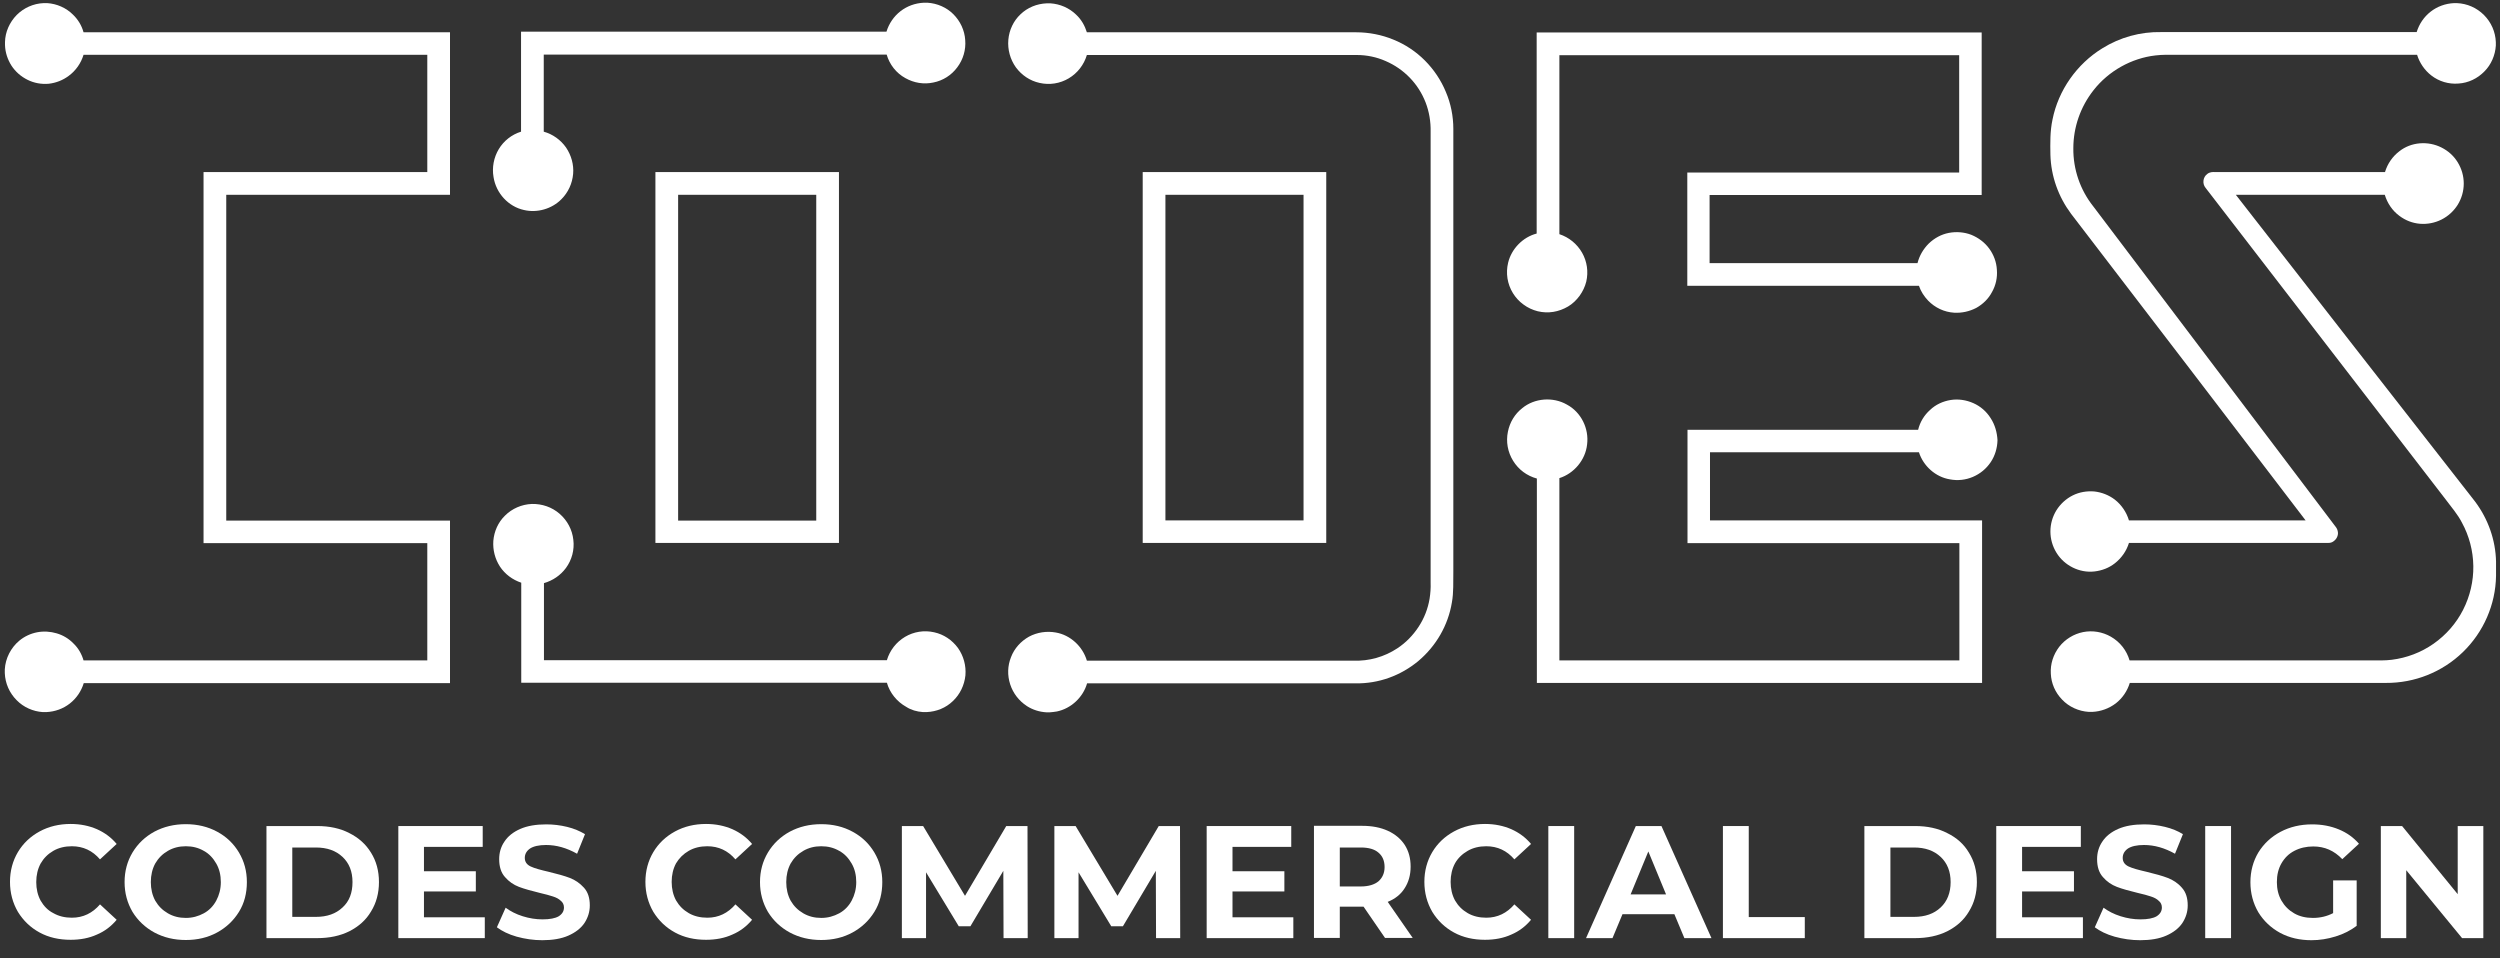 <svg xmlns="http://www.w3.org/2000/svg" width="120px" height="46px" viewBox="0 0 120 46">
<rect x="0" y="0" width="120" height="46" fill="#333333" stroke="none"/>
<g fill="#FFFFFF">
	<path d="M119.23,0.72c-0.35-0.35-0.81-0.55-1.3-0.57h-0.14c-0.41,0.02-0.8,0.16-1.12,0.41
		c-0.32,0.25-0.55,0.59-0.67,0.98h-12.26c-1-0.02-1.98,0.25-2.83,0.78c-1.22,0.75-2.11,2.01-2.39,3.42c-0.12,0.56-0.11,1.13-0.1,1.7
		c0.03,1.02,0.38,2,0.99,2.82c3.76,4.9,7.51,9.81,11.26,14.72c-2.83,0-5.65,0-8.48,0c-0.12-0.4-0.36-0.75-0.68-1
		c-0.29-0.22-0.63-0.35-0.98-0.39c-0.36-0.03-0.72,0.03-1.04,0.19c-0.32,0.16-0.59,0.41-0.78,0.71c-0.19,0.31-0.29,0.66-0.29,1.02
		s0.1,0.71,0.29,1.02c0.19,0.31,0.46,0.55,0.78,0.71c0.32,0.16,0.68,0.23,1.04,0.19c0.36-0.04,0.7-0.17,0.98-0.39
		c0.32-0.25,0.56-0.59,0.68-0.98c3.19,0,6.38,0,9.57,0c0.09,0,0.17-0.02,0.24-0.07c0.07-0.05,0.13-0.11,0.17-0.19
		c0.04-0.08,0.06-0.16,0.05-0.25c-0.01-0.09-0.04-0.17-0.09-0.24L100.48,9.91c-0.63-0.79-0.97-1.78-0.96-2.79
		c0-1.01,0.34-1.99,0.97-2.79c0.72-0.92,1.82-1.54,2.98-1.67c0.33-0.04,0.65-0.03,0.98-0.03c3.86,0,7.71,0,11.57,0
		c0.12,0.39,0.36,0.74,0.68,0.99c0.37,0.29,0.84,0.43,1.31,0.39c0.47-0.03,0.91-0.24,1.24-0.58c0.33-0.33,0.52-0.78,0.55-1.24V2.02
		C119.78,1.53,119.58,1.07,119.23,0.72z"/>
	<path d="M107.32,9.35c2.38,0,4.77,0,7.15,0c0.12,0.4,0.36,0.76,0.7,1.01c0.29,0.22,0.63,0.35,0.98,0.38
		c0.36,0.03,0.72-0.04,1.04-0.2c0.32-0.16,0.59-0.41,0.78-0.71c0.19-0.31,0.29-0.66,0.29-1.02s-0.1-0.71-0.29-1.02
		c-0.19-0.31-0.46-0.55-0.78-0.71c-0.32-0.16-0.68-0.23-1.04-0.2c-0.36,0.03-0.7,0.16-0.98,0.38c-0.33,0.25-0.57,0.6-0.69,1
		c-2.72,0-5.43,0-8.15,0c-0.13-0.01-0.27,0-0.38,0.09c-0.21,0.15-0.25,0.47-0.08,0.67c3.85,5,7.7,10,11.55,14.99
		c0.26,0.35,0.55,0.68,0.75,1.07c0.35,0.64,0.54,1.36,0.55,2.09c0.01,0.73-0.16,1.45-0.49,2.1c-0.33,0.65-0.82,1.21-1.42,1.63
		c-0.6,0.42-1.29,0.68-2.01,0.77c-0.33,0.04-0.65,0.03-0.98,0.03c-3.86,0-7.73,0-11.6,0c-0.14-0.48-0.46-0.89-0.9-1.14
		c-0.4-0.23-0.88-0.31-1.33-0.22c-0.45,0.09-0.86,0.34-1.15,0.71c-0.28,0.37-0.43,0.82-0.4,1.29c0.02,0.46,0.21,0.9,0.54,1.24
		c0.33,0.35,0.8,0.56,1.28,0.59h0.18c0.4-0.02,0.79-0.16,1.12-0.41c0.32-0.25,0.55-0.59,0.67-0.98h12.29
		c1.38,0.01,2.71-0.52,3.7-1.48c0.99-0.96,1.57-2.28,1.59-3.66v-0.68c-0.02-1.04-0.38-2.05-1.01-2.89
		C114.97,19.17,111.14,14.26,107.32,9.35z"/>
	<path d="M73.13,14.62c0.2,0.15,0.44,0.26,0.68,0.32c0.25,0.06,0.5,0.07,0.75,0.03c0.25-0.04,0.49-0.13,0.71-0.26
		c0.22-0.13,0.4-0.31,0.55-0.51c0.15-0.21,0.26-0.44,0.32-0.68c0.11-0.47,0.04-0.97-0.2-1.39c-0.24-0.42-0.63-0.74-1.09-0.89
		c0-2.86,0-5.73,0-8.59c6.4,0,12.8,0,19.19,0c0,1.88,0,3.75,0,5.63c-4.35,0-8.7,0-13.05,0c0,1.82,0,3.63,0,5.44
		c3.71,0,7.41,0,11.12,0c0.09,0.27,0.25,0.51,0.44,0.71c0.33,0.34,0.77,0.55,1.25,0.58c0.37,0.02,0.73-0.06,1.06-0.23
		c0.32-0.18,0.59-0.44,0.76-0.77c0.18-0.32,0.26-0.69,0.23-1.06c-0.02-0.37-0.15-0.72-0.37-1.02c-0.22-0.3-0.52-0.52-0.86-0.66
		c-0.34-0.13-0.72-0.16-1.08-0.09c-0.36,0.07-0.69,0.25-0.96,0.51c-0.26,0.26-0.45,0.58-0.54,0.94c-3.33,0-6.66,0-9.98,0
		c0-1.09,0-2.18,0-3.27c4.35,0,8.7,0,13.06,0c0-2.6,0-5.2,0-7.8H73.76c0,3.22,0,6.44,0,9.65c-0.66,0.17-1.21,0.73-1.37,1.4
		c-0.12,0.5-0.04,1.02,0.23,1.46C72.75,14.28,72.92,14.47,73.13,14.62z"/>
	<path d="M95.55,20.07c-0.2-0.32-0.49-0.57-0.83-0.72c-0.34-0.15-0.72-0.21-1.09-0.15
		c-0.37,0.06-0.72,0.22-0.99,0.48c-0.28,0.25-0.48,0.58-0.57,0.95c-3.69,0-7.38,0-11.07,0c0,1.82,0,3.63,0,5.44
		c4.35,0,8.7,0,13.05,0c0,1.88,0,3.75,0,5.63H74.85c0-2.92,0-5.83,0-8.75c0.7-0.22,1.25-0.87,1.33-1.61
		c0.05-0.38-0.02-0.77-0.19-1.11c-0.17-0.34-0.44-0.63-0.78-0.81c-0.33-0.19-0.72-0.27-1.1-0.24c-0.38,0.03-0.75,0.17-1.04,0.41
		c-0.36,0.28-0.6,0.68-0.69,1.13c-0.1,0.48-0.01,0.98,0.25,1.4c0.26,0.42,0.66,0.72,1.14,0.85c0,3.27,0,6.54,0,9.81h21.37
		c0-2.6,0-5.2,0-7.8c-4.35,0-8.7,0-13.06,0c0-1.09,0-2.18,0-3.27c3.34,0,6.68,0,10.03,0c0.21,0.66,0.8,1.19,1.49,1.3
		c0.37,0.07,0.75,0.03,1.1-0.12c0.35-0.15,0.64-0.39,0.85-0.7s0.32-0.68,0.33-1.06C95.86,20.76,95.76,20.39,95.55,20.07z"/>
	<path d="M25.15,10.08c0.63,0.15,1.34-0.05,1.8-0.52c0.32-0.32,0.52-0.75,0.56-1.21c0.04-0.45-0.09-0.9-0.34-1.27
		c-0.26-0.37-0.64-0.64-1.07-0.76c0-1.23,0-2.47,0-3.7c5.49,0,10.98,0,16.46,0c0.14,0.48,0.46,0.89,0.9,1.13
		c0.41,0.23,0.88,0.31,1.34,0.21c0.46-0.09,0.87-0.35,1.15-0.73c0.28-0.37,0.42-0.84,0.38-1.31c-0.03-0.47-0.24-0.91-0.57-1.24
		c-0.33-0.33-0.78-0.52-1.24-0.55h-0.18c-0.41,0.02-0.8,0.16-1.12,0.41c-0.32,0.25-0.55,0.59-0.67,0.98H25.01c0,1.6,0,3.2,0,4.8
		c-0.45,0.14-0.83,0.44-1.07,0.84c-0.24,0.4-0.33,0.88-0.25,1.34C23.81,9.28,24.41,9.92,25.15,10.08z"/>
	<path d="M40.27,26.07V8.26h-8.81c0,5.93,0,11.87,0,17.8H40.27z M32.55,9.35c2.21,0,4.42,0,6.63,0v8.77
		c0,2.29,0,4.58,0,6.87c-2.21,0-4.42,0-6.63,0V9.35z"/>
	<path d="M44.3,34.18h0.18c0.47-0.02,0.92-0.2,1.26-0.53c0.34-0.32,0.55-0.76,0.6-1.23
		c0.04-0.47-0.09-0.94-0.36-1.32c-0.28-0.38-0.68-0.65-1.14-0.75c-0.48-0.11-0.98-0.03-1.4,0.22c-0.42,0.25-0.73,0.65-0.87,1.12
		c-5.49,0-10.97,0-16.46,0c0-1.23,0-2.47,0-3.7c0.42-0.12,0.79-0.37,1.05-0.72c0.29-0.39,0.42-0.88,0.36-1.36
		c-0.05-0.48-0.29-0.93-0.66-1.25c-0.37-0.32-0.84-0.48-1.33-0.47c-0.49,0.02-0.95,0.22-1.29,0.56c-0.33,0.32-0.52,0.75-0.56,1.21
		c-0.03,0.44,0.08,0.87,0.32,1.24c0.24,0.36,0.6,0.63,1.02,0.77c0,1.6,0,3.2,0,4.8h17.55c0.14,0.49,0.48,0.91,0.93,1.16
		C43.73,34.08,44.01,34.16,44.3,34.18z"/>
	<path d="M69.69,28.92c0.09-0.49,0.06-0.99,0.07-1.49V6.19c0-0.61-0.12-1.22-0.36-1.78
		c-0.23-0.56-0.58-1.08-1.01-1.51c-0.43-0.43-0.94-0.77-1.51-1c-0.56-0.23-1.17-0.35-1.78-0.35c-4.31,0-8.62,0-12.93,0
		c-0.1-0.32-0.27-0.62-0.52-0.85c-0.33-0.32-0.77-0.51-1.23-0.54h-0.18c-0.47,0.02-0.92,0.2-1.26,0.53C48.65,1,48.44,1.44,48.4,1.91
		c-0.04,0.47,0.09,0.94,0.36,1.32c0.28,0.38,0.68,0.65,1.14,0.75c0.48,0.11,0.98,0.03,1.4-0.22c0.42-0.25,0.73-0.65,0.87-1.12
		c4.32,0,8.64,0,12.96,0c0.48,0,0.95,0.1,1.38,0.29c0.44,0.19,0.83,0.46,1.16,0.8c0.33,0.34,0.59,0.75,0.76,1.19
		c0.17,0.44,0.25,0.92,0.24,1.4v21.65c0.01,0.26-0.01,0.51-0.05,0.77c-0.08,0.48-0.26,0.94-0.53,1.35
		c-0.27,0.41-0.61,0.76-1.02,1.03c-0.62,0.41-1.36,0.62-2.1,0.59h-12.8c-0.2-0.68-0.79-1.23-1.49-1.35c-0.44-0.08-0.9-0.01-1.29,0.2
		c-0.39,0.22-0.7,0.56-0.86,0.98c-0.17,0.42-0.18,0.88-0.04,1.31c0.14,0.43,0.42,0.79,0.8,1.04c0.28,0.18,0.6,0.28,0.93,0.3h0.18
		c0.11-0.01,0.22-0.02,0.33-0.04c0.68-0.14,1.26-0.68,1.45-1.35h12.88c1.11,0.02,2.18-0.37,3.03-1.08
		C68.94,31,69.51,30.01,69.69,28.92z"/>
	<path d="M54.85,8.26v17.8h8.81c0-5.93,0-11.87,0-17.8H54.85z M62.57,24.98c-2.21,0-4.42,0-6.63,0
		c0-5.21,0-10.42,0-15.63h0c2.21,0,4.42,0,6.63,0V24.98z"/>
	<path d="M4.01,31.7c-0.09-0.31-0.25-0.59-0.48-0.81c-0.22-0.23-0.5-0.4-0.81-0.49c-0.3-0.09-0.63-0.11-0.94-0.05
		c-0.31,0.06-0.61,0.2-0.85,0.4c-0.41,0.34-0.67,0.85-0.7,1.38v0.18c0.02,0.49,0.22,0.95,0.57,1.3c0.33,0.34,0.79,0.54,1.25,0.57
		h0.18c0.41-0.02,0.8-0.16,1.12-0.41c0.32-0.25,0.55-0.59,0.67-0.98H21.6c0-2.6,0-5.2,0-7.8c-3.58,0-7.16,0-10.74,0
		c0-5.21,0-10.43,0-15.64c3.58,0,7.16,0,10.74,0c0-2.6,0-5.2,0-7.8H4.01C3.92,1.22,3.74,0.93,3.5,0.7C3.17,0.37,2.72,0.18,2.27,0.15
		H2.09C1.6,0.17,1.14,0.38,0.8,0.72c-0.34,0.35-0.55,0.81-0.56,1.3v0.14c0.01,0.35,0.12,0.69,0.31,0.99C0.74,3.44,1,3.67,1.32,3.83
		s0.67,0.22,1.02,0.19C2.69,3.98,3.02,3.85,3.3,3.64c0.34-0.25,0.59-0.61,0.71-1.01c5.5,0,11,0,16.5,0c0,1.88,0,3.75,0,5.63H9.77
		v17.81h10.74c0,1.88,0,3.75,0,5.63C15.01,31.7,9.51,31.7,4.01,31.7z"/>
	<path d="M33.06,40.84c0.26-0.15,0.56-0.22,0.89-0.22c0.54,0,0.99,0.21,1.35,0.63l0.8-0.74
		c-0.26-0.31-0.57-0.54-0.95-0.71c-0.37-0.16-0.79-0.25-1.26-0.25c-0.55,0-1.05,0.12-1.49,0.36c-0.44,0.24-0.79,0.57-1.04,0.99
		c-0.25,0.42-0.38,0.9-0.38,1.43c0,0.53,0.13,1.01,0.38,1.44c0.26,0.42,0.6,0.75,1.04,0.99c0.44,0.24,0.94,0.35,1.49,0.35
		c0.46,0,0.89-0.08,1.26-0.25c0.38-0.16,0.69-0.4,0.95-0.71l-0.8-0.74c-0.36,0.42-0.81,0.64-1.35,0.64c-0.33,0-0.63-0.07-0.89-0.22
		c-0.26-0.15-0.46-0.35-0.61-0.61c-0.14-0.26-0.21-0.56-0.21-0.89c0-0.33,0.07-0.63,0.21-0.89C32.6,41.19,32.8,40.99,33.06,40.84z"
		/>
	<path d="M27.35,42.14c-0.26-0.1-0.59-0.19-1-0.29c-0.39-0.09-0.69-0.17-0.88-0.26c-0.19-0.09-0.28-0.23-0.28-0.41
		c0-0.18,0.08-0.33,0.25-0.45c0.17-0.11,0.43-0.17,0.77-0.17c0.5,0,0.99,0.14,1.49,0.42l0.38-0.94c-0.25-0.15-0.53-0.27-0.86-0.35
		c-0.33-0.08-0.66-0.12-1-0.12c-0.49,0-0.91,0.07-1.25,0.22c-0.34,0.15-0.59,0.35-0.76,0.61c-0.17,0.25-0.25,0.53-0.25,0.84
		c0,0.36,0.09,0.65,0.28,0.86c0.19,0.22,0.41,0.37,0.67,0.47c0.26,0.1,0.6,0.19,1,0.29c0.27,0.06,0.47,0.12,0.63,0.17
		c0.16,0.05,0.29,0.12,0.38,0.21c0.1,0.08,0.15,0.19,0.15,0.32c0,0.17-0.08,0.31-0.25,0.42c-0.17,0.1-0.43,0.15-0.78,0.15
		c-0.32,0-0.63-0.05-0.95-0.15c-0.32-0.1-0.59-0.24-0.82-0.41l-0.42,0.94c0.24,0.18,0.56,0.34,0.95,0.45
		c0.4,0.11,0.81,0.17,1.23,0.17c0.49,0,0.91-0.07,1.25-0.22c0.34-0.15,0.6-0.35,0.77-0.6c0.17-0.26,0.26-0.54,0.26-0.85
		c0-0.36-0.09-0.64-0.28-0.85C27.83,42.39,27.61,42.24,27.35,42.14z"/>
	<polygon points="20.35,42.79 22.84,42.79 22.84,41.82 20.35,41.82 20.35,40.65 23.17,40.65 23.17,39.65 
		19.12,39.65 19.12,45.03 23.27,45.03 23.27,44.03 20.35,44.03 	"/>
	<path d="M2.56,40.84c0.26-0.15,0.56-0.22,0.89-0.22c0.54,0,0.99,0.21,1.35,0.63l0.8-0.74
		c-0.26-0.31-0.57-0.54-0.95-0.71c-0.37-0.16-0.79-0.25-1.26-0.25c-0.55,0-1.05,0.12-1.49,0.36c-0.44,0.24-0.79,0.57-1.04,0.99
		c-0.25,0.42-0.38,0.9-0.38,1.43c0,0.53,0.13,1.01,0.38,1.44c0.26,0.42,0.6,0.75,1.04,0.99c0.44,0.24,0.94,0.35,1.49,0.35
		c0.46,0,0.89-0.08,1.26-0.25c0.38-0.16,0.69-0.4,0.95-0.71l-0.8-0.74c-0.36,0.42-0.81,0.64-1.35,0.64c-0.33,0-0.63-0.07-0.89-0.22
		C2.3,43.7,2.1,43.49,1.95,43.23c-0.14-0.26-0.21-0.56-0.21-0.89c0-0.33,0.07-0.63,0.21-0.89C2.1,41.19,2.3,40.99,2.56,40.84z"/>
	<path d="M16.77,39.99c-0.44-0.23-0.96-0.34-1.54-0.34h-2.44v5.38h2.44c0.58,0,1.1-0.11,1.54-0.33
		c0.45-0.23,0.8-0.54,1.04-0.95c0.25-0.4,0.38-0.88,0.38-1.41c0-0.54-0.13-1.01-0.38-1.41C17.56,40.52,17.21,40.21,16.77,39.99z
		 M16.44,43.56c-0.32,0.3-0.74,0.45-1.28,0.45h-1.13v-3.33h1.13c0.54,0,0.96,0.15,1.28,0.45c0.32,0.3,0.48,0.7,0.48,1.21
		S16.77,43.26,16.44,43.56z"/>
	<polygon points="117.97,42.92 115.3,39.65 114.28,39.65 114.28,45.03 115.5,45.03 115.5,41.77 118.18,45.03 
		119.2,45.03 119.2,39.65 117.97,39.65 	"/>
	<path d="M10.42,39.92c-0.44-0.24-0.95-0.36-1.5-0.36c-0.56,0-1.06,0.12-1.51,0.36c-0.44,0.24-0.79,0.57-1.05,1
		c-0.25,0.42-0.38,0.89-0.38,1.42s0.13,1,0.38,1.43c0.26,0.42,0.61,0.75,1.05,0.99c0.45,0.24,0.95,0.36,1.51,0.36
		c0.56,0,1.06-0.12,1.5-0.36c0.44-0.24,0.79-0.57,1.05-0.99c0.26-0.42,0.38-0.9,0.38-1.43s-0.13-1-0.38-1.42
		C11.22,40.5,10.87,40.16,10.42,39.92z M10.38,43.23c-0.14,0.26-0.34,0.47-0.6,0.61c-0.26,0.14-0.54,0.22-0.86,0.22
		s-0.6-0.07-0.86-0.22c-0.26-0.15-0.46-0.35-0.61-0.61c-0.14-0.26-0.21-0.56-0.21-0.89c0-0.33,0.07-0.63,0.21-0.89
		c0.15-0.26,0.35-0.46,0.61-0.61c0.26-0.15,0.54-0.22,0.86-0.22s0.6,0.07,0.86,0.22c0.26,0.14,0.45,0.35,0.6,0.61
		c0.15,0.26,0.22,0.56,0.22,0.89C10.6,42.67,10.52,42.97,10.38,43.23z"/>
	<path d="M104.05,42.14c-0.26-0.1-0.59-0.19-1-0.29c-0.39-0.09-0.69-0.17-0.88-0.26c-0.19-0.09-0.28-0.23-0.28-0.41
		c0-0.18,0.08-0.33,0.25-0.45c0.17-0.11,0.43-0.17,0.77-0.17c0.5,0,0.99,0.14,1.49,0.42l0.38-0.94c-0.24-0.15-0.53-0.27-0.86-0.35
		c-0.33-0.08-0.66-0.12-1-0.12c-0.49,0-0.91,0.07-1.25,0.22c-0.34,0.15-0.59,0.35-0.76,0.61c-0.17,0.25-0.25,0.53-0.25,0.84
		c0,0.36,0.09,0.65,0.28,0.86c0.19,0.22,0.41,0.37,0.67,0.47c0.26,0.1,0.59,0.19,1,0.29c0.27,0.06,0.48,0.12,0.63,0.17
		c0.16,0.05,0.29,0.12,0.38,0.21c0.1,0.08,0.15,0.19,0.15,0.32c0,0.17-0.08,0.31-0.25,0.42c-0.17,0.1-0.43,0.15-0.78,0.15
		c-0.32,0-0.63-0.05-0.95-0.15c-0.32-0.1-0.59-0.24-0.82-0.41l-0.42,0.94c0.24,0.18,0.56,0.34,0.95,0.45
		c0.4,0.11,0.81,0.17,1.23,0.17c0.49,0,0.91-0.07,1.25-0.22c0.34-0.15,0.6-0.35,0.77-0.6c0.17-0.26,0.26-0.54,0.26-0.85
		c0-0.36-0.09-0.64-0.28-0.85C104.54,42.39,104.31,42.24,104.05,42.14z"/>
	<path d="M40.92,39.92c-0.44-0.24-0.94-0.36-1.5-0.36c-0.56,0-1.06,0.12-1.51,0.36c-0.44,0.24-0.79,0.57-1.05,1
		c-0.25,0.42-0.38,0.89-0.38,1.42s0.13,1,0.38,1.43c0.26,0.42,0.61,0.75,1.05,0.99c0.45,0.24,0.95,0.36,1.51,0.36
		c0.56,0,1.06-0.12,1.5-0.36c0.44-0.24,0.79-0.57,1.05-0.99c0.26-0.42,0.38-0.9,0.38-1.43s-0.13-1-0.38-1.42
		C41.72,40.5,41.37,40.16,40.92,39.92z M40.88,43.23c-0.14,0.26-0.34,0.47-0.6,0.61c-0.26,0.14-0.54,0.22-0.86,0.22
		s-0.6-0.07-0.86-0.22c-0.26-0.15-0.46-0.35-0.61-0.61c-0.14-0.26-0.21-0.56-0.21-0.89c0-0.33,0.07-0.63,0.21-0.89
		c0.15-0.26,0.35-0.46,0.61-0.61c0.26-0.15,0.54-0.22,0.86-0.22s0.6,0.07,0.86,0.22c0.26,0.14,0.45,0.35,0.6,0.61
		c0.15,0.26,0.22,0.56,0.22,0.89C41.1,42.67,41.02,42.97,40.88,43.23z"/>
	<rect x="74.32" y="39.65" width="1.24" height="5.38"/>
	<path d="M70.45,40.84c0.26-0.15,0.56-0.22,0.89-0.22c0.54,0,0.99,0.21,1.35,0.63l0.8-0.74
		c-0.26-0.31-0.57-0.54-0.95-0.71c-0.37-0.16-0.79-0.25-1.26-0.25c-0.55,0-1.05,0.12-1.49,0.36c-0.44,0.24-0.79,0.57-1.04,0.99
		c-0.25,0.42-0.38,0.9-0.38,1.43c0,0.53,0.13,1.01,0.38,1.44c0.26,0.42,0.6,0.75,1.04,0.99c0.44,0.24,0.94,0.35,1.49,0.35
		c0.46,0,0.89-0.08,1.26-0.25c0.38-0.16,0.69-0.4,0.95-0.71l-0.8-0.74c-0.36,0.42-0.81,0.64-1.35,0.64c-0.33,0-0.63-0.07-0.89-0.22
		c-0.26-0.15-0.46-0.35-0.61-0.61c-0.14-0.26-0.21-0.56-0.21-0.89c0-0.33,0.07-0.63,0.21-0.89C69.98,41.19,70.19,40.99,70.45,40.84z
		"/>
	<polygon points="83.94,39.65 82.7,39.65 82.7,45.03 86.63,45.03 86.63,44.02 83.94,44.02 	"/>
	<path d="M93.47,39.99c-0.44-0.23-0.96-0.34-1.54-0.34h-2.44v5.38h2.44c0.58,0,1.1-0.11,1.54-0.33
		c0.45-0.23,0.8-0.54,1.04-0.95c0.25-0.4,0.38-0.88,0.38-1.41c0-0.54-0.13-1.01-0.38-1.41C94.27,40.52,93.92,40.21,93.47,39.99z
		 M93.15,43.56c-0.32,0.3-0.74,0.45-1.28,0.45h-1.13v-3.33h1.13c0.54,0,0.96,0.15,1.28,0.45c0.32,0.3,0.48,0.7,0.48,1.21
		S93.47,43.26,93.15,43.56z"/>
	<polygon points="97.06,42.79 99.55,42.79 99.55,41.82 97.06,41.82 97.06,40.65 99.88,40.65 99.88,39.65 
		95.82,39.65 95.82,45.03 99.98,45.03 99.98,44.03 97.06,44.03 	"/>
	<path d="M78.52,39.65l-2.39,5.38h1.27l0.48-1.15h2.49l0.48,1.15h1.3l-2.4-5.38H78.52z M78.27,42.93l0.85-2.06
		l0.85,2.06H78.27z"/>
	<polygon points="55.62,39.65 53.64,43 51.63,39.65 50.61,39.65 50.61,45.03 51.77,45.03 51.77,41.87 53.34,44.46 
		53.9,44.46 55.48,41.8 55.49,45.03 56.65,45.03 56.64,39.65 	"/>
	<polygon points="59.16,42.79 61.65,42.79 61.65,41.82 59.16,41.82 59.16,40.65 61.98,40.65 61.98,39.65 
		57.92,39.65 57.92,45.03 62.08,45.03 62.08,44.03 59.16,44.03 	"/>
	<polygon points="48.3,39.65 46.32,43 44.31,39.65 43.29,39.65 43.29,45.03 44.45,45.03 44.45,41.87 46.02,44.46 
		46.58,44.46 48.16,41.8 48.17,45.03 49.33,45.03 49.32,39.65 	"/>
	<path d="M67.42,42.64c0.19-0.29,0.29-0.64,0.29-1.04c0-0.4-0.09-0.74-0.28-1.04c-0.19-0.29-0.46-0.52-0.81-0.68
		c-0.35-0.16-0.76-0.24-1.23-0.24h-2.32v5.38h1.24v-1.5h1.08h0.06l1.03,1.5h1.33l-1.2-1.73C66.96,43.15,67.24,42.93,67.42,42.64z
		 M66.17,42.3c-0.19,0.16-0.48,0.25-0.85,0.25h-1.01v-1.87h1.01c0.37,0,0.66,0.08,0.85,0.25c0.19,0.16,0.29,0.39,0.29,0.69
		C66.46,41.9,66.36,42.13,66.17,42.3z"/>
	<path d="M110.13,40.84c0.27-0.14,0.57-0.21,0.91-0.21c0.54,0,1,0.2,1.39,0.61l0.8-0.74
		c-0.26-0.3-0.58-0.53-0.97-0.69s-0.81-0.24-1.28-0.24c-0.56,0-1.07,0.12-1.52,0.36c-0.45,0.24-0.8,0.57-1.06,0.99
		c-0.25,0.42-0.38,0.9-0.38,1.43c0,0.53,0.13,1.01,0.38,1.44c0.26,0.42,0.61,0.75,1.05,0.99c0.45,0.24,0.95,0.35,1.5,0.35
		c0.39,0,0.77-0.06,1.16-0.18s0.72-0.29,1.01-0.51v-2.18h-1.13v1.57c-0.29,0.15-0.61,0.23-0.97,0.23c-0.34,0-0.64-0.07-0.9-0.22
		c-0.26-0.15-0.46-0.35-0.61-0.61s-0.22-0.56-0.22-0.89c0-0.34,0.07-0.64,0.22-0.9C109.66,41.18,109.86,40.98,110.13,40.84z"/>
	<rect x="105.85" y="39.65" width="1.24" height="5.38"/>
</g>
</svg>
